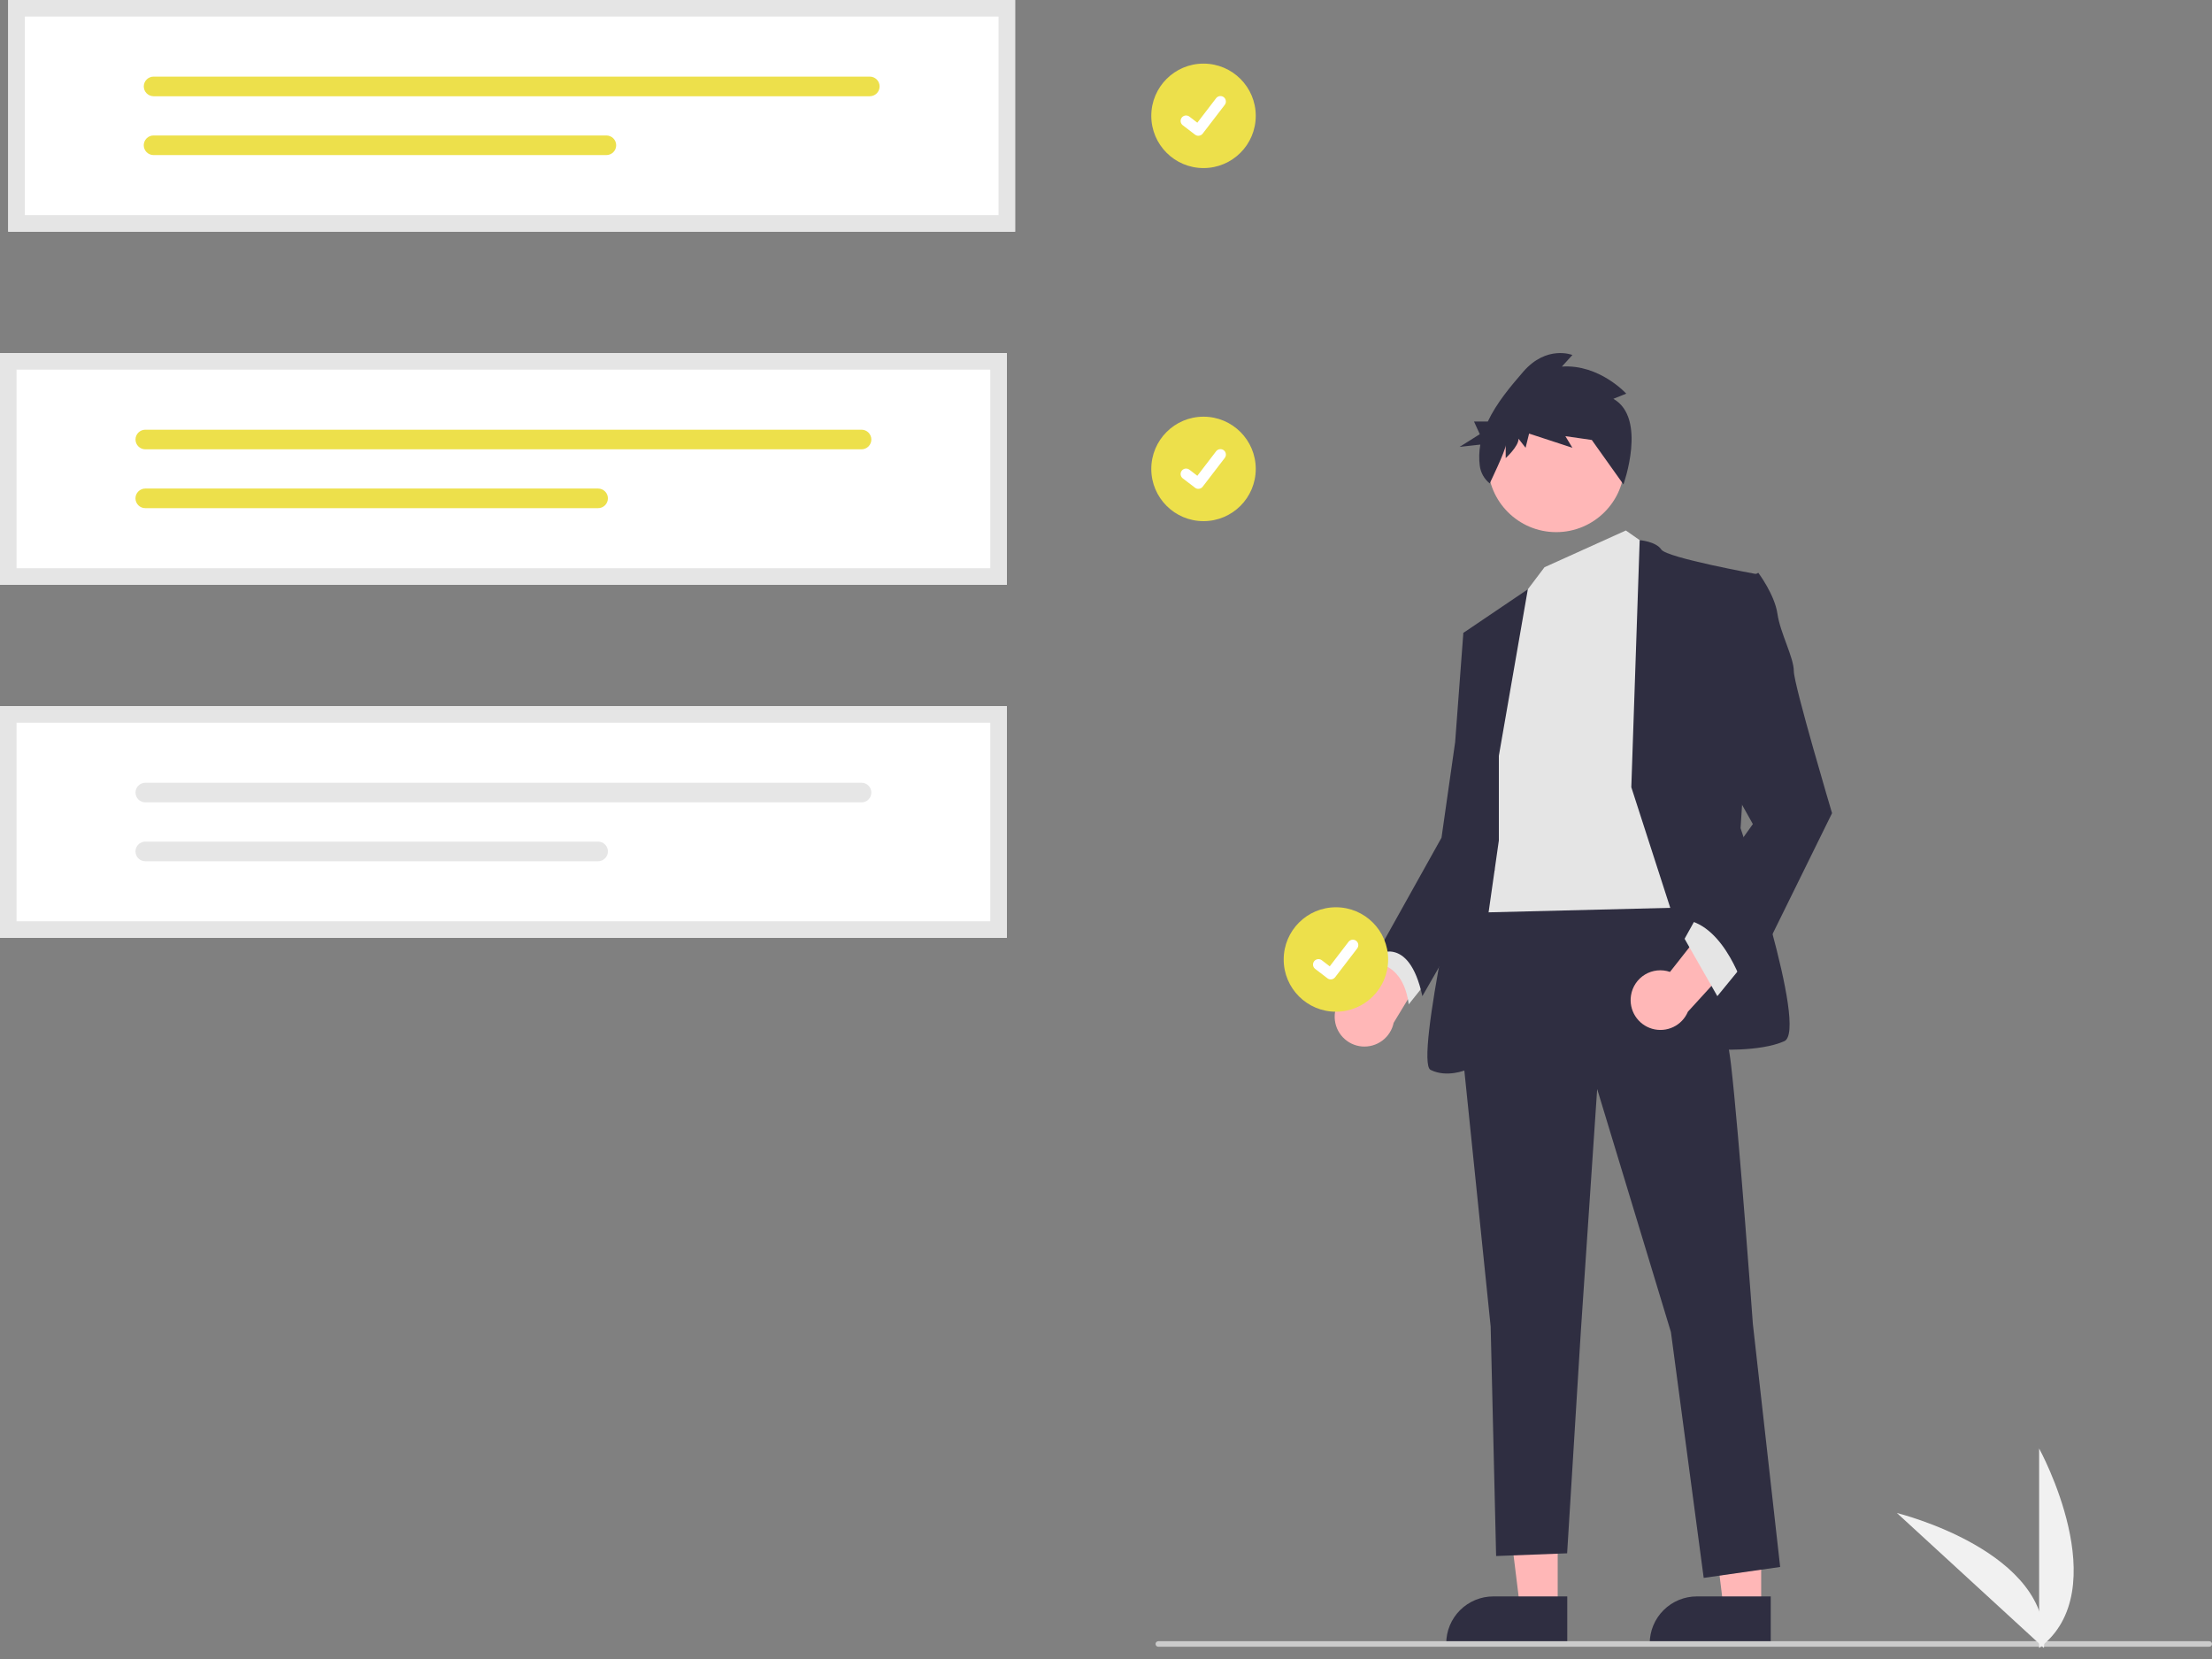 <svg width="120" height="90" viewBox="0 0 120 90" fill="none" xmlns="http://www.w3.org/2000/svg">
<rect x="0" y="0" width="120" height="90" fill="#808080" stroke="none"/>
<g clip-path="url(#clip0)">
<path d="M65.29 9.118C66.855 9.118 68.124 7.849 68.124 6.284C68.124 4.72 66.855 3.451 65.29 3.451C63.725 3.451 62.457 4.72 62.457 6.284C62.457 7.849 63.725 9.118 65.29 9.118Z" fill="#EDE04B"/>
<path d="M65.01 7.366C64.946 7.366 64.884 7.345 64.833 7.307L64.83 7.305L64.164 6.795C64.133 6.772 64.107 6.742 64.088 6.709C64.068 6.675 64.055 6.638 64.05 6.599C64.045 6.561 64.048 6.522 64.058 6.484C64.068 6.446 64.085 6.411 64.109 6.38C64.133 6.35 64.162 6.324 64.196 6.304C64.229 6.285 64.266 6.272 64.305 6.267C64.344 6.262 64.383 6.265 64.42 6.275C64.458 6.285 64.493 6.302 64.524 6.326L64.955 6.656L65.974 5.327C65.998 5.296 66.027 5.27 66.061 5.251C66.095 5.231 66.132 5.219 66.17 5.213C66.209 5.208 66.248 5.211 66.285 5.221C66.323 5.231 66.358 5.248 66.389 5.272L66.389 5.272L66.383 5.281L66.389 5.272C66.451 5.32 66.492 5.39 66.502 5.468C66.513 5.546 66.492 5.625 66.444 5.687L65.245 7.25C65.217 7.286 65.182 7.315 65.141 7.335C65.1 7.355 65.055 7.366 65.01 7.365L65.01 7.366Z" fill="white"/>
<path d="M65.29 28.272C66.855 28.272 68.124 27.004 68.124 25.439C68.124 23.874 66.855 22.605 65.29 22.605C63.725 22.605 62.457 23.874 62.457 25.439C62.457 27.004 63.725 28.272 65.29 28.272Z" fill="#EDE04B"/>
<path d="M65.01 26.52C64.946 26.52 64.884 26.5 64.833 26.461L64.83 26.459L64.164 25.95C64.133 25.926 64.107 25.896 64.088 25.863C64.068 25.829 64.055 25.792 64.05 25.753C64.045 25.715 64.048 25.676 64.058 25.638C64.068 25.601 64.085 25.566 64.109 25.535C64.133 25.504 64.162 25.478 64.196 25.459C64.229 25.439 64.266 25.427 64.305 25.421C64.344 25.416 64.383 25.419 64.42 25.429C64.458 25.439 64.493 25.456 64.524 25.48L64.955 25.811L65.974 24.481C65.998 24.45 66.027 24.424 66.061 24.405C66.095 24.386 66.132 24.373 66.17 24.368C66.209 24.363 66.248 24.365 66.285 24.375C66.323 24.385 66.358 24.403 66.389 24.426L66.389 24.426L66.383 24.435L66.389 24.426C66.451 24.474 66.492 24.545 66.502 24.622C66.513 24.7 66.492 24.779 66.444 24.841L65.245 26.404C65.217 26.44 65.182 26.47 65.141 26.489C65.1 26.509 65.055 26.52 65.01 26.52L65.01 26.52Z" fill="white"/>
<path d="M72.406 55.212C72.397 54.977 72.439 54.743 72.53 54.526C72.621 54.309 72.758 54.115 72.933 53.957C73.107 53.8 73.314 53.682 73.538 53.612C73.763 53.543 74 53.524 74.233 53.556L76.828 48.465L78.294 51.047L75.605 55.486C75.525 55.873 75.305 56.218 74.988 56.455C74.671 56.691 74.278 56.803 73.884 56.77C73.489 56.736 73.121 56.559 72.849 56.272C72.576 55.984 72.419 55.607 72.406 55.212L72.406 55.212Z" fill="#FFB7B7"/>
<path d="M84.504 87.269L82.467 87.269L81.498 79.414L84.504 79.414L84.504 87.269Z" fill="#FFB7B7"/>
<path d="M85.023 89.243L78.457 89.243V89.16C78.457 88.482 78.726 87.832 79.205 87.353C79.684 86.874 80.335 86.605 81.012 86.605H81.013L85.023 86.605L85.023 89.243Z" fill="#2F2E41"/>
<path d="M95.543 87.269L93.507 87.269L92.538 79.414L95.543 79.414L95.543 87.269Z" fill="#FFB7B7"/>
<path d="M96.062 89.243L89.496 89.243V89.16C89.496 88.482 89.765 87.832 90.245 87.353C90.724 86.874 91.374 86.605 92.052 86.605H92.052L96.062 86.605L96.062 89.243Z" fill="#2F2E41"/>
<path d="M75.534 50.78L74.645 52.262C74.645 52.262 76.126 52.262 76.423 54.484L77.608 53.003L75.534 50.78Z" fill="#E5E5E5"/>
<path d="M91.091 47.669C91.091 47.669 93.462 53.892 93.906 57.744C94.351 61.597 95.092 71.82 95.092 71.82L96.573 85.007L92.425 85.6L90.647 72.265L86.646 59.078L85.757 72.265L85.016 84.266L81.164 84.414L80.868 71.968L79.238 56.114L80.127 48.558L91.091 47.669Z" fill="#2F2E41"/>
<path d="M84.424 28.868C86.469 28.868 88.128 27.21 88.128 25.164C88.128 23.118 86.469 21.46 84.424 21.46C82.378 21.46 80.719 23.118 80.719 25.164C80.719 27.21 82.378 28.868 84.424 28.868Z" fill="#FFB7B7"/>
<path d="M88.202 28.778L89.683 29.815L91.61 49.225L79.608 49.522L81.238 36.038L82.72 32.186L83.789 30.772L88.202 28.778Z" fill="#E5E5E5"/>
<path d="M88.498 42.706L88.952 29.303C88.952 29.303 89.832 29.371 90.128 29.815C90.424 30.26 95.314 31.149 95.314 31.149L94.425 44.928C94.425 44.928 98.129 55.892 96.796 56.485C95.462 57.078 93.091 56.93 93.091 56.93L88.498 42.706Z" fill="#2F2E41"/>
<path d="M81.312 41.002L82.884 31.969L79.386 34.334L80.275 40.854L79.534 45.299C79.534 45.299 76.719 57.596 77.608 58.041C78.497 58.485 79.534 58.041 79.534 58.041L81.312 45.595V41.002Z" fill="#2F2E41"/>
<path d="M80.423 34.037L79.386 34.333L78.941 40.26L78.201 45.446L74.645 51.817C74.645 51.817 76.423 50.632 77.163 54.04L81.08 47.221L80.423 34.037Z" fill="#2F2E41"/>
<path d="M87.525 21.635L88.223 21.355C88.223 21.355 86.763 19.747 84.731 19.887L85.302 19.258C85.302 19.258 83.905 18.699 82.635 20.167C81.968 20.939 81.195 21.846 80.713 22.868H79.965L80.278 23.555L79.185 24.242L80.306 24.119C80.24 24.495 80.229 24.88 80.276 25.259C80.324 25.639 80.518 25.985 80.816 26.224C80.816 26.224 81.683 24.431 81.683 24.152V24.851C81.683 24.851 82.381 24.221 82.381 23.802L82.762 24.291L82.953 23.522L85.302 24.291L84.921 23.662L86.382 23.872L85.81 23.103L88.071 26.279C88.071 26.279 89.366 22.683 87.525 21.635Z" fill="#2F2E41"/>
<path d="M88.482 53.995C88.519 53.763 88.606 53.542 88.737 53.347C88.869 53.152 89.041 52.988 89.243 52.867C89.444 52.746 89.67 52.671 89.904 52.646C90.138 52.622 90.374 52.649 90.596 52.726L94.13 48.235L95.067 51.053L91.568 54.885C91.414 55.25 91.132 55.546 90.775 55.716C90.417 55.887 90.01 55.92 89.63 55.811C89.249 55.701 88.923 55.456 88.711 55.121C88.5 54.787 88.418 54.386 88.482 53.995V53.995Z" fill="#FFB7B7"/>
<path d="M94.499 52.411L93.165 54.041L91.388 50.929L92.128 49.596L94.499 52.411Z" fill="#E5E5E5"/>
<path d="M94.203 31.667L95.388 31.074C95.388 31.074 96.277 32.26 96.425 33.297C96.573 34.334 97.314 35.667 97.314 36.408C97.314 37.149 99.388 44.113 99.388 44.113L94.647 53.744C94.647 53.744 93.61 50.188 91.388 49.891L95.092 44.706L93.017 41.001L94.203 31.667Z" fill="#2F2E41"/>
<path d="M119.85 89.334H62.837C62.798 89.334 62.76 89.319 62.731 89.291C62.703 89.263 62.688 89.225 62.688 89.185C62.688 89.145 62.703 89.107 62.731 89.079C62.76 89.051 62.798 89.035 62.837 89.035H119.85C119.89 89.035 119.928 89.051 119.956 89.079C119.984 89.107 120 89.145 120 89.185C120 89.225 119.984 89.263 119.956 89.291C119.928 89.319 119.89 89.334 119.85 89.334Z" fill="#CBCBCB"/>
<path d="M54.619 31.724H0V19.154H54.619V31.724Z" fill="white"/>
<path d="M7.883 23.311C7.742 23.311 7.607 23.367 7.507 23.467C7.407 23.567 7.351 23.702 7.351 23.843C7.351 23.984 7.407 24.119 7.507 24.219C7.607 24.319 7.742 24.375 7.883 24.375H46.738C46.879 24.375 47.014 24.319 47.114 24.219C47.214 24.119 47.27 23.984 47.27 23.843C47.27 23.702 47.214 23.567 47.114 23.467C47.014 23.367 46.879 23.311 46.738 23.311H7.883Z" fill="#EDE04B"/>
<path d="M7.883 26.503C7.813 26.503 7.744 26.516 7.679 26.543C7.614 26.57 7.556 26.609 7.506 26.658C7.457 26.707 7.417 26.766 7.39 26.83C7.363 26.895 7.35 26.964 7.349 27.034C7.349 27.104 7.363 27.173 7.39 27.238C7.416 27.302 7.455 27.361 7.505 27.411C7.554 27.46 7.612 27.5 7.677 27.526C7.741 27.553 7.811 27.567 7.88 27.567H32.445C32.515 27.567 32.585 27.554 32.649 27.527C32.714 27.5 32.773 27.461 32.822 27.412C32.872 27.362 32.911 27.304 32.938 27.239C32.965 27.174 32.978 27.105 32.978 27.035C32.978 26.965 32.965 26.896 32.938 26.831C32.911 26.767 32.872 26.708 32.822 26.659C32.773 26.609 32.714 26.57 32.649 26.543C32.585 26.517 32.515 26.503 32.445 26.503H7.883Z" fill="#EDE04B"/>
<path d="M54.619 31.724H0V19.154H54.619V31.724ZM0.898 30.826H53.721V20.052H0.898V30.826Z" fill="#E5E5E5"/>
<path d="M54.619 50.877H0V38.308H54.619V50.877Z" fill="white"/>
<path d="M7.883 42.464C7.742 42.464 7.607 42.52 7.507 42.62C7.407 42.72 7.351 42.855 7.351 42.996C7.351 43.137 7.407 43.272 7.507 43.372C7.607 43.472 7.742 43.528 7.883 43.528H46.738C46.879 43.528 47.014 43.472 47.114 43.372C47.214 43.272 47.27 43.137 47.27 42.996C47.27 42.855 47.214 42.72 47.114 42.62C47.014 42.52 46.879 42.464 46.738 42.464H7.883Z" fill="#E6E6E6"/>
<path d="M7.883 45.657C7.813 45.657 7.744 45.671 7.679 45.697C7.614 45.724 7.556 45.763 7.506 45.812C7.457 45.862 7.417 45.92 7.39 45.985C7.363 46.049 7.35 46.118 7.349 46.188C7.349 46.258 7.363 46.327 7.39 46.392C7.416 46.457 7.455 46.515 7.505 46.565C7.554 46.614 7.612 46.654 7.677 46.681C7.741 46.708 7.811 46.721 7.88 46.722H32.445C32.515 46.722 32.585 46.708 32.649 46.681C32.714 46.655 32.773 46.615 32.822 46.566C32.872 46.517 32.911 46.458 32.938 46.393C32.965 46.329 32.978 46.259 32.978 46.189C32.978 46.12 32.965 46.05 32.938 45.986C32.911 45.921 32.872 45.862 32.822 45.813C32.773 45.763 32.714 45.724 32.649 45.697C32.585 45.671 32.515 45.657 32.445 45.657H7.883Z" fill="#E6E6E6"/>
<path d="M54.619 50.877H0V38.308H54.619V50.877ZM0.898 49.98H53.721V39.206H0.898V49.98Z" fill="#E5E5E5"/>
<path d="M55.068 12.57H0.449V0H55.068V12.57Z" fill="white"/>
<path d="M8.332 4.156C8.191 4.156 8.056 4.213 7.956 4.312C7.856 4.412 7.8 4.547 7.8 4.688C7.8 4.829 7.856 4.965 7.956 5.064C8.056 5.164 8.191 5.22 8.332 5.221H47.187C47.328 5.22 47.463 5.164 47.563 5.064C47.663 4.965 47.718 4.829 47.718 4.688C47.718 4.547 47.663 4.412 47.563 4.312C47.463 4.213 47.328 4.156 47.187 4.156H8.332Z" fill="#EDE04B"/>
<path d="M8.332 7.349C8.191 7.348 8.055 7.404 7.955 7.504C7.855 7.603 7.799 7.739 7.798 7.88C7.798 8.021 7.854 8.156 7.953 8.256C8.053 8.356 8.188 8.413 8.329 8.413H32.894C32.964 8.413 33.034 8.399 33.098 8.373C33.163 8.346 33.222 8.307 33.271 8.257C33.321 8.208 33.36 8.149 33.387 8.085C33.414 8.02 33.427 7.951 33.427 7.881C33.427 7.811 33.414 7.742 33.387 7.677C33.36 7.612 33.321 7.554 33.271 7.504C33.222 7.455 33.163 7.416 33.098 7.389C33.034 7.362 32.964 7.349 32.894 7.349H8.332Z" fill="#EDE04B"/>
<path d="M55.068 12.57H0.449V0H55.068V12.57ZM1.347 11.672H54.17V0.898H1.347V11.672Z" fill="#E5E5E5"/>
<path d="M110.622 89.404V78.579C110.622 78.579 114.84 86.254 110.622 89.404Z" fill="#F1F1F1"/>
<path d="M110.882 89.402L102.908 82.081C102.908 82.081 111.414 84.163 110.882 89.402Z" fill="#F1F1F1"/>
<path d="M72.473 54.885C74.038 54.885 75.306 53.617 75.306 52.052C75.306 50.487 74.038 49.219 72.473 49.219C70.908 49.219 69.64 50.487 69.64 52.052C69.64 53.617 70.908 54.885 72.473 54.885Z" fill="#EDE04B"/>
<path d="M72.192 53.132C72.129 53.133 72.067 53.112 72.016 53.074L72.012 53.071L71.347 52.562C71.316 52.538 71.29 52.509 71.27 52.475C71.251 52.441 71.238 52.404 71.233 52.366C71.228 52.327 71.23 52.288 71.24 52.251C71.251 52.213 71.268 52.178 71.291 52.147C71.315 52.116 71.345 52.09 71.378 52.071C71.412 52.051 71.449 52.039 71.488 52.034C71.526 52.029 71.565 52.031 71.603 52.041C71.641 52.051 71.676 52.069 71.707 52.092L72.138 52.423L73.157 51.093C73.181 51.062 73.21 51.037 73.244 51.017C73.277 50.998 73.314 50.985 73.353 50.98C73.391 50.975 73.431 50.977 73.468 50.988C73.506 50.998 73.541 51.015 73.572 51.039L73.572 51.039L73.566 51.047L73.572 51.039C73.634 51.087 73.675 51.157 73.685 51.235C73.695 51.312 73.674 51.391 73.627 51.453L72.428 53.017C72.4 53.053 72.365 53.082 72.324 53.102C72.283 53.122 72.238 53.132 72.192 53.132L72.192 53.132Z" fill="white"/>
</g>
<defs>
<clipPath id="clip0">
<rect width="120" height="89.404" fill="white"/>
</clipPath>
</defs>
</svg>
